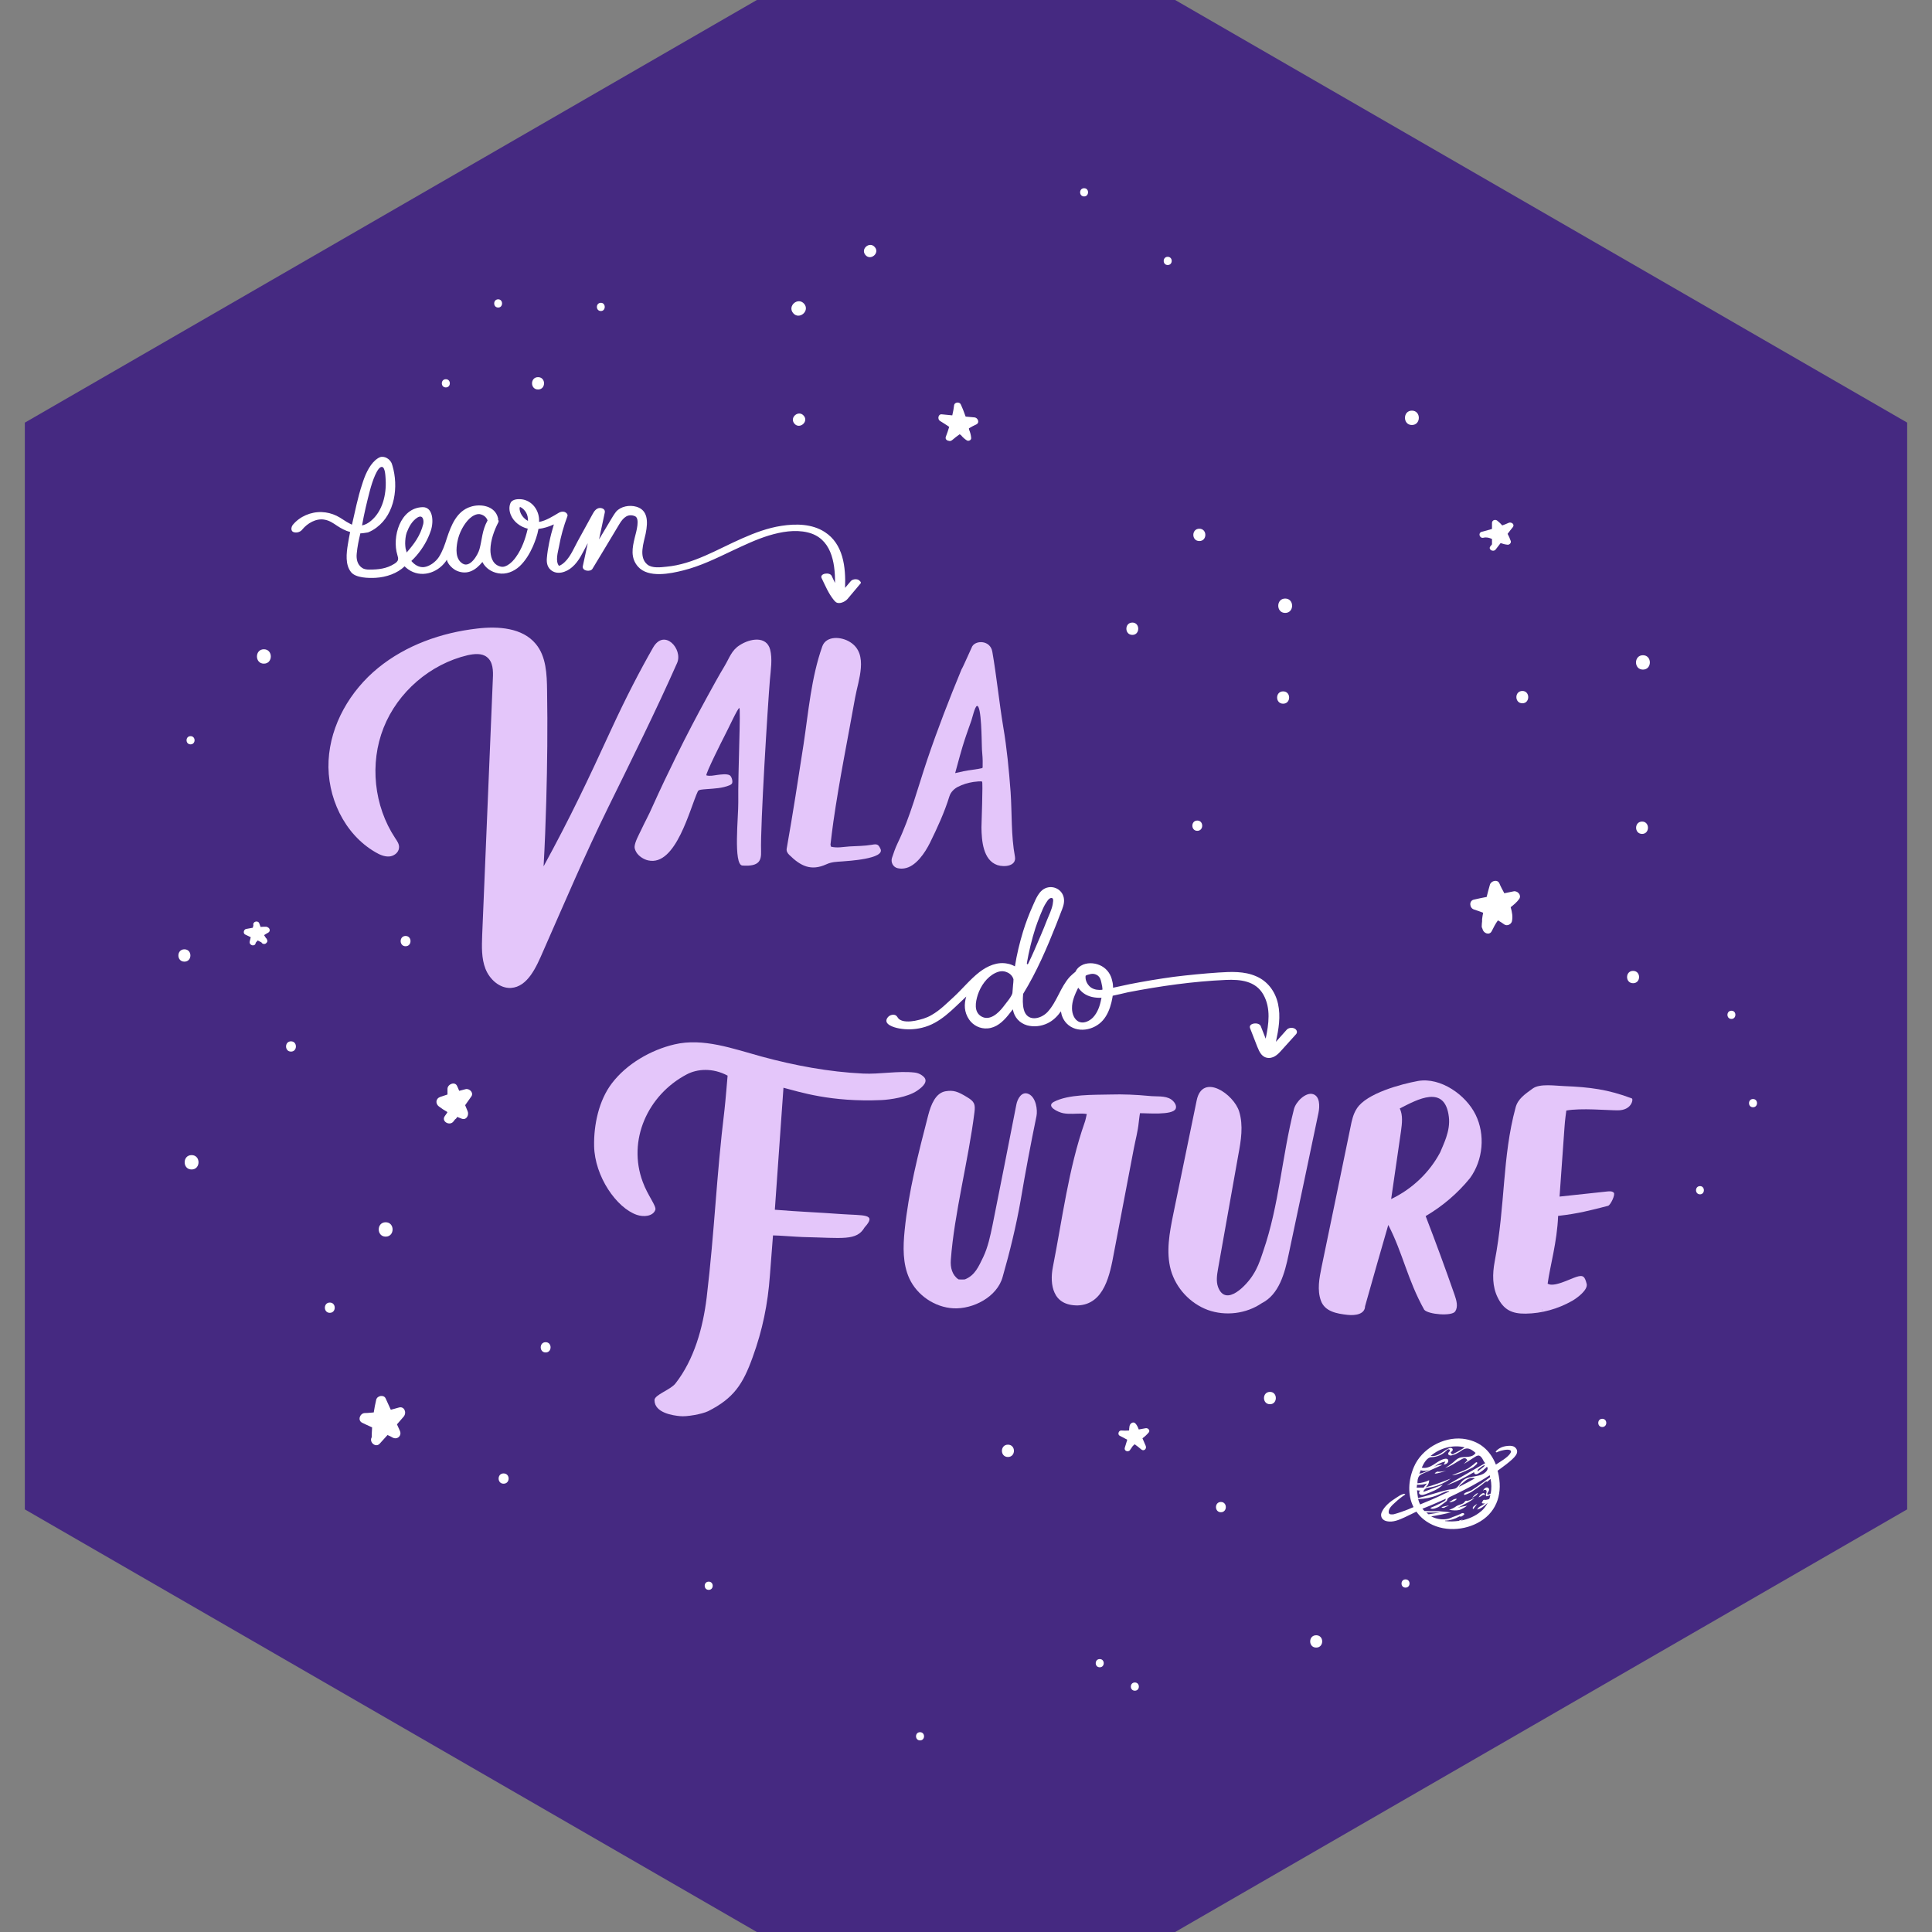 <?xml version="1.0" encoding="UTF-8" standalone="no"?>
<!-- Created with Inkscape (http://www.inkscape.org/) -->

<svg
   xmlns:dc="http://purl.org/dc/elements/1.1/"
   xmlns:cc="http://creativecommons.org/ns#"
   xmlns:rdf="http://www.w3.org/1999/02/22-rdf-syntax-ns#"
   xmlns:svg="http://www.w3.org/2000/svg"
   xmlns="http://www.w3.org/2000/svg"
   xmlns:sodipodi="http://sodipodi.sourceforge.net/DTD/sodipodi-0.dtd"
   xmlns:inkscape="http://www.inkscape.org/namespaces/inkscape"
   width="2in"
   height="2in"
   viewBox="0 0 50.8 50.8"
   version="1.1"
   id="svg8"
   sodipodi:docname="sticker.svg"
   inkscape:version="0.92.3 (2405546, 2018-03-11)"
   inkscape:export-filename="/home/cassidyjames/Pictures/vala-sticker-hex.png"
   inkscape:export-xdpi="300"
   inkscape:export-ydpi="300">
  <rect x="0" y="0" width="50.8" height="50.8" fill="#808080" stroke="none"/>
  <defs
     id="defs2">
    <clipPath
       clipPathUnits="userSpaceOnUse"
       id="clipPath18">
      <path
         d="M 0,802 H 792 V 0 H 0 Z"
         id="path16"
         inkscape:connector-curvature="0" />
    </clipPath>
  </defs>
  <sodipodi:namedview
     id="base"
     pagecolor="#ffffff"
     bordercolor="#666666"
     borderopacity="1.0"
     inkscape:pageopacity="0.0"
     inkscape:pageshadow="2"
     inkscape:zoom="3.959798"
     inkscape:cx="55.708268"
     inkscape:cy="96.127517"
     inkscape:document-units="mm"
     inkscape:current-layer="layer4"
     showgrid="false"
     units="in"
     borderlayer="true"
     inkscape:window-width="2560"
     inkscape:window-height="1377"
     inkscape:window-x="0"
     inkscape:window-y="30"
     inkscape:window-maximized="1"
     inkscape:measure-start="12.8616,48"
     inkscape:measure-end="179.138,48" />
  <g
     inkscape:groupmode="layer"
     id="layer2"
     inkscape:label="Circle"
     style="display:none">
    <circle
       style="fill:#452981;fill-opacity:1;stroke-width:0.641"
       id="path4042"
       cx="25.4"
       cy="25.4"
       r="25.4" />
  </g>
  <g
     inkscape:groupmode="layer"
     id="layer3"
     inkscape:label="Hex"
     style="display:inline">
    <path
       sodipodi:type="star"
       id="path41"
       sodipodi:sides="6"
       sodipodi:cx="25.4"
       sodipodi:cy="25.4"
       sodipodi:r1="25.4"
       sodipodi:r2="21.997044"
       sodipodi:arg1="1.5707963"
       sodipodi:arg2="2.0943951"
       inkscape:flatsided="true"
       inkscape:rounded="0"
       inkscape:randomized="0"
       d="M 25.4,50.8 3.403,38.1 3.403,12.7 25.4,0 l 21.997,12.7 10e-7,25.4 z"
       style="fill:#452981;fill-opacity:1;stroke-width:0.215" />
    <g
       inkscape:groupmode="layer"
       id="layer4"
       inkscape:label="Bleed"
       style="display:inline">
      <path
         style="display:inline;fill:#452981;fill-opacity:1;stroke-width:0.242"
         d="M 25.4,53.975 0.653,39.688 0.653,11.113 25.4,-3.175 50.147,11.112 l 10e-7,28.575 z"
         inkscape:randomized="0"
         inkscape:rounded="0"
         inkscape:flatsided="true"
         sodipodi:arg2="2.0943951"
         sodipodi:arg1="1.5707963"
         sodipodi:r2="24.746675"
         sodipodi:r1="28.575001"
         sodipodi:cy="25.4"
         sodipodi:cx="25.4"
         sodipodi:sides="6"
         id="path4514"
         sodipodi:type="star" />
    </g>
  </g>
  <g
     inkscape:label="Design"
     inkscape:groupmode="layer"
     id="layer1"
     transform="translate(0,-246.2)">
    <g
       transform="matrix(0.054,0,0,-0.054,3.936,293.026)"
       id="g12">
      <g
         id="g14"
         clip-path="url(#clipPath18)">
        <g
           id="g20"
           transform="translate(180.1,619.9)">
          <path
             d="m 0,0 c 0,0.3 0.3,0.4 0.5,0.3 1.1,-0.5 2.1,-1.7 2.6,-2.5 0.8,-1.3 1,-2.7 1,-4.2 C 1.8,-5.2 -0.1,-2.6 0,0 m -19.5,-20.1 c -0.8,-2.9 -4.6,-9.3 -8.2,-7.1 -3.8,2.3 -3.1,7.6 -2.6,10.5 0.8,4.6 3.4,9.1 6,11.5 1.4,1.3 3.3,2.3 4.9,2.1 1.6,-0.3 3.1,-1.2 3.8,-3 v -0.1 c -2.7,-4.9 -2.6,-9.1 -3.9,-13.9 M -55,-21.8 c 0.1,0.1 -0.5,1.8 -0.5,2 -0.1,0.8 -0.2,1.6 -0.2,2.4 0,1.6 0.2,3.7 0.7,5.2 1.1,2.9 2.6,5.7 5.2,7.4 2.7,1.7 3.3,-1.2 2.9,-3.1 -1.4,-5.7 -4.5,-9.8 -8.1,-13.9 M -73,7.9 c 1.4,5.5 3.9,12.2 6,12 1.7,-0.2 1.7,-5.2 1.8,-6.3 0.4,-7.1 -1.5,-15.3 -7.2,-20 -1.3,-1.1 -2.8,-1.9 -4.3,-2.2 1,5.8 2.5,11.9 3.7,16.5 M 164.8,-35 c -1.101,0.4 -2.7,0.2 -3.5,-0.7 -0.9,-1.1 -1.9,-2.2 -2.801,-3.3 0.4,10.2 -0.899,21.4 -9.899,27.2 -6.2,4 -14,4.1 -21.101,3 -6.6,-1 -13,-3.4 -19.1,-6.1 -11.9,-5.2 -23.7,-12.6 -36.9,-13.8 -2.8,-0.3 -6.9,-0.8 -9.2,1 -4.5,3.6 -1.8,10.7 -0.9,15.1 1.3,6.3 0.9,11.5 -4.5,13.1 -3.4,1 -7.6,0.2 -9.9,-2.4 -1.1,-1.4 -2,-3 -2.9,-4.5 -1.1,-1.8 -2.2,-3.7 -3.3,-5.5 -0.7,-1.2 -1.4,-2.3 -2.1,-3.5 l 2.8,13.1 c 0.3,1.5 -1.1,2.2 -2.4,2.2 -1.8,-0.1 -2.8,-1.6 -3.6,-3.1 -2.4,-4.4 -4.8,-8.8 -7.2,-13.1 -2.1,-3.8 -3.9,-8.6 -7.6,-11.2 -0.4,-0.3 -1,-0.6 -1.3,-0.7 l -0.2,-0.1 c -1.9,2.3 -0.5,6.8 0,9.4 0.9,5.1 2.3,10 4.1,14.8 0.3,0.9 -0.5,1.7 -1.2,2 -1,0.4 -2.2,0.2 -3.1,-0.4 -2.7,-1.6 -6.1,-3.8 -9.5,-4.4 v 1.4 c -0.3,4.5 -3.2,8.5 -7.7,9.5 -2,0.4 -5.5,0.4 -6.3,-1.9 -0.7,-1.7 -0.5,-3.8 0.2,-5.5 1.4,-3.5 4.7,-5.9 8.3,-6.8 0,-0.1 0,-0.2 -0.1,-0.3 -1.1,-4.7 -2.8,-9.5 -5.6,-13.4 -1.1,-1.6 -2.5,-3.1 -4.2,-4.1 -1.5,-0.8 -2.5,-1 -4.1,-0.4 -3.3,1.2 -4.2,4.8 -4.2,8 0.1,4.7 1.8,9.3 3.9,13.4 0.2,0.5 0.1,0.9 -0.2,1.2 0.1,0.2 0.1,0.5 0,0.8 -1.4,5.9 -8.4,7.1 -13.3,5.5 -6.8,-2.1 -9.5,-9 -11.6,-15.3 -1,-3.2 -2.1,-6.4 -3.9,-9.2 -1.5,-2.3 -4.5,-4.6 -7.3,-4.9 -2.4,-0.2 -4.5,1.1 -6.1,3 0.9,0.8 1.7,1.7 2.5,2.6 3.1,3.6 5.5,7.7 7,12.2 1.5,4.5 1,11.5 -4,11.4 -11,-0.3 -15,-14.6 -12.3,-23.3 0.2,-0.8 0.5,-1.6 0.3,-2.3 -0.2,-0.9 -1,-1.5 -1.8,-2 -3.8,-2.4 -7.8,-2.8 -12.1,-2.8 -1.2,0 -2.5,0.1 -3.5,0.8 -2.7,1.7 -2.9,4.9 -2.7,6.9 0.3,3.4 1,6.7 1.8,10 -0.1,-0.2 3.3,0.3 3.7,0.4 1.5,0.6 2.9,1.4 4.2,2.4 9,6.7 10.7,20 7.7,30.1 -0.1,0.2 -0.1,0.4 -0.2,0.6 v 0.1 c -0.6,1.9 -2.7,3.8 -5.1,3.6 -1.1,-0.1 -2.1,-0.9 -2.9,-1.5 -3.4,-3 -5.3,-7.8 -6.6,-12 -2.1,-6.3 -3.4,-13.1 -4.9,-19.5 -0.3,0.1 -0.6,0.2 -0.9,0.4 -2.3,1.1 -4.3,2.8 -6.6,3.9 -2.3,1.1 -4.7,1.7 -7.2,1.8 -5.3,0.2 -10.7,-2.1 -14.1,-6.2 -0.8,-1 -1.4,-3.4 1,-3.7 1.2,-0.2 2.7,0.3 3.5,1.3 2.6,3.2 6.9,5.7 11,4.9 2.3,-0.4 4.2,-1.7 6.1,-3 2,-1.3 4,-2.4 6.3,-3 -0.4,-2 -0.8,-4 -1.1,-6 -0.7,-4.2 -1.4,-10 1.6,-13.6 2.3,-2.8 8.6,-2.9 12,-2.7 5,0.3 10.5,2.1 14,5.6 0.5,-0.5 1.1,-1 1.8,-1.5 6.1,-4.3 14,-1.9 18.2,3.8 0.2,0.3 0.4,0.6 0.6,0.9 0.3,-2.1 3,-4.7 5.1,-5.5 5.1,-2 9,0.5 12.2,4.4 1.5,-3 4.4,-4.9 7.7,-5.5 3.8,-0.7 7.5,0.8 10.3,3.3 2.9,2.7 5,6.2 6.6,9.8 1.1,2.6 2.2,5.5 2.7,8.5 2.6,0.3 5.1,1.1 7.5,2.2 -0.9,-3 -1.7,-6 -2.3,-9 -0.5,-2.4 -0.9,-4.9 -1.1,-7.3 -0.2,-2.1 0.1,-4.2 1.7,-5.7 3.1,-2.9 7.8,-1.3 10.6,1.2 3.4,2.9 5.2,7.2 7.3,11.1 0.1,0.2 0.2,0.3 0.3,0.5 -0.8,-3.7 -1.6,-7.4 -2.4,-11.1 -0.5,-2.4 3.7,-3 4.7,-1.3 0,0 13,21.5 13,21.6 2,3.4 4.3,5.4 7.7,4 2.5,-1.1 0.7,-7.3 -0.1,-10.4 -1.2,-4.9 -2.2,-9.9 1.6,-14.2 5,-5.6 15.7,-3.4 22,-1.8 8.4,2.1 16.1,5.9 23.9,9.6 5.8,2.7 11.6,5.5 17.8,7.4 6,1.8 12.7,3 18.9,1.5 11.3,-2.7 13.399,-14.2 13.3,-24.6 -0.5,1.1 -1.101,2.2 -1.601,3.4 -1,2.1 -6.1,1.2 -4.899,-1.1 1.8,-3.7 3.3,-7.4 5.899,-10.6 0.301,-0.4 0.7,-0.8 1.101,-1.1 1.7,-1.1 4.5,0.3 5.6,1.6 2.101,2.5 4.2,5 6.3,7.5 0.601,0.4 -0.299,1.5 -1.199,1.9"
             style="fill:#ffffff;fill-opacity:1;fill-rule:nonzero;stroke:none"
             id="path22"
             inkscape:connector-curvature="0" />
        </g>
        <g
           id="g24"
           transform="translate(463.8,385.2)">
          <path
             d="m 0,0 c -1.898,-0.2 -3.7,0 -5.3,1 -1.7,1.1 -3,3.398 -2.8,5.5 v 0.2 c 0.1,0.5 2.201,0.899 2.6,1 1.102,0.198 2.102,0 3.102,-0.601 1.299,-0.899 1.698,-2.1 2,-3.6 C -0.3,3.2 0.4,0 0,0 M -0.5,-4.601 C -1.1,-7.799 -2.2,-10.999 -4.398,-13.4 -6,-15.101 -8.7,-16.5 -11,-15.7 c -2.6,0.9 -3.7,4.099 -3.7,6.599 -0.1,3.602 1.5,7 3,10.102 0.7,-0.9 1.5,-1.8 2.4,-2.5 2.6,-2 5.8,-2.5 9,-2.4 C -0.399,-4.2 -0.5,-4.4 -0.5,-4.601 m -42.899,7 c -0.102,-1.198 -0.201,-2.5 -0.302,-3.799 -0.1,-1.701 -3.399,-5.399 -4.399,-6.8 -2.5,-3.3 -6.7,-7.1 -10.7,-4.8 -3.8,2.2 -2.9,7 -1.8,10.5 1.399,4.3 4.399,8.7 8.6,10.7 1.9,0.899 3.7,1.198 5.7,0.3 1.5,-0.602 2.7,-1.9 3.1,-3.4 0,-1 -0.1,-1.8 -0.199,-2.701 m 6.699,10.5 c 1,5.802 2.4,11.602 4.2,17.201 0.9,2.8 3.5,9.5 4.602,11.3 0.698,1.1 1.799,3.3 3.099,3.3 0.8,0 1.2,-0.4 0.7,-3.1 -0.5,-2.6 -1.799,-5.3 -2.799,-7.7 -1.901,-5 -4.102,-9.9 -6.201,-14.8 -0.9,-2.1 -1.9,-4.201 -2.9,-6.3 C -36.2,12.2 -36.7,12.399 -36.7,12.899 M 93.5,-18.8 c -1.2,0.5 -2.8,0.3 -3.7,-0.7 -1.6,-1.8 -3.3,-3.7 -4.899,-5.5 l -0.299,-0.3 c 1.299,6.1 2.398,12.3 1,18.5 -1.302,5.899 -5,11 -10.701,13.399 -5.7,2.5 -12.2,2.2 -18.299,1.799 C 49.3,7.898 42.102,7.2 34.8,6.299 c -7.3,-1 -14.5,-2.2 -21.6,-3.6 -2.599,-0.5 -5.2,-1.2 -7.9,-1.7 0,1.1 -0.1,2.1 -0.399,3.2 -0.601,3.1 -2.299,5.698 -5.101,7.3 -2.698,1.5 -6.1,1.898 -9,0.8 -1.698,-0.7 -3.1,-1.901 -3.8,-3.5 -1,-0.8 -1.898,-1.601 -2.8,-2.5 -4.599,-5.101 -6.2,-12.101 -10.8,-17.101 -3.5,-3.699 -10.101,-4.899 -11.601,1.301 -0.6,2.398 -0.5,5 -0.3,7.5 6.602,10.699 11.602,22.398 16.2,34 0.7,1.9 1.5,3.8 2.2,5.7 0.8,2 1.701,4.1 1.5,6.3 -0.299,4.2 -4.4,6.9 -8.4,5.7 -3.8,-1.2 -5.3,-5.5 -6.8,-8.8 -1.8,-4 -3.4,-8.2 -4.7,-12.4 -1.7,-5.6 -3.1,-11.3 -4,-17.102 -1.1,0.602 -2.3,1.102 -3.5,1.301 -5,1.101 -9.898,-1.1 -13.8,-4.1 -4.5,-3.5 -8.2,-8.1 -12.4,-12 -3.399,-3.1 -6.8,-6.6 -10.899,-8.9 -2.5,-1.5 -5.2,-2.199 -8.101,-2.801 -2.198,-0.398 -6.198,-0.799 -8,1.102 -0.3,0.3 -0.5,0.8 -0.8,1.1 -1,1.299 -3.398,0.799 -4.398,-0.5 -2.701,-3.399 3.199,-5 5.398,-5.399 3.7,-0.7 7.5,-0.601 11.2,0.3 9,2.1 15.101,9.2 21.601,15.2 -1.101,-3.7 -1.101,-7.5 1.399,-11.2 2,-2.9 5.401,-4.602 9,-4.3 4.2,0.3 7.401,3.198 10,6.399 0.8,1 1.5,1.9 2.3,2.9 v -0.102 c 0.7,-3.799 3.2,-6.599 6.9,-7.699 3.3,-0.899 6.899,-0.5 10,1 2.701,1.301 4.8,3.4 6.5,5.801 0.3,-2.102 1.1,-4.102 2.8,-5.9 4.901,-5 13.3,-3.399 17.6,1.5 2.2,2.5 3.4,5.601 4.2,8.799 0.2,1.102 0.5,2.102 0.602,3.201 2.599,0.5 5.199,1.2 7.5,1.7 15.599,3 31.599,5.3 47.599,6 7,0.3 14.5,-0.401 18.3,-7.2 3.7,-6.6 2.602,-14.3 1.102,-21.399 -0.802,2 -1.602,4.1 -2.401,6.1 -0.899,2.2 -6.2,1.5 -5.2,-1 l 3.5,-9 c 1.102,-2.7 2.301,-5.401 5.602,-5.5 3.099,0 5,2.4 6.898,4.5 2.2,2.4 4.301,4.8 6.5,7.2 0.799,1.1 -0.001,2.3 -1.001,2.7"
             style="fill:#ffffff;fill-opacity:1;fill-rule:nonzero;stroke:none"
             id="path26"
             inkscape:connector-curvature="0" />
        </g>
        <g
           id="g28"
           transform="translate(193.1,477)"
           style="fill:#e4c6fa;fill-opacity:1">
          <path
             d="M 0,0 C -0.3,-10.6 -0.7,-21.2 -1.3,-31.7 11.9,-7.5 20.2,10.1 31.7,35.1 38.9,50.7 45.6,63.6 52,74.8 57.5,84.4 66.7,74 63.7,67.3 53.3,43.8 41.5,20.1 30.1,-3.1 18.7,-26.3 9.4,-48.3 -1.5,-73 -4.8,-80.6 -9,-90.4 -17.2,-90.9 c -5.5,-0.3 -10.4,4.2 -12.4,9.301 -2,5.1 -1.8,10.899 -1.6,16.399 1.7,41.7 3.5,83.3 5.2,125 0.2,3.7 0.1,8.1 -2.9,10.4 -2.5,2 -6.2,1.6 -9.4,0.9 -18.2,-4.3 -34,-17.9 -40.9,-35.3 -6.9,-17.4 -4.7,-38.1 5.6,-53.7 1,-1.5 2.1,-3 1.9,-4.8 -0.2,-2.4 -2.6,-4.1 -4.9,-4.2 -2.3,-0.1 -4.6,0.9 -6.6,2.1 -15.2,8.8 -23.7,27 -22.8,44.6 0.9,17.5 10.5,34 24.1,45.1 13.6,11.1 30.8,17.2 48.3,19.2 10.2,1.2 22,0.4 28.5,-7.5 C 0,70.5 0.3,61.8 0.4,53.9 0.7,36 0.5,18 0,0"
             style="fill:#e4c6fa;fill-opacity:1;fill-rule:nonzero;stroke:none"
             id="path30"
             inkscape:connector-curvature="0" />
        </g>
        <g
           id="g32"
           transform="translate(236.1,454.8)"
           style="fill:#e4c6fa;fill-opacity:1">
          <path
             d="m 0,0 c 0.1,2.3 2.1,5.9 3.1,8 1.9,4.1 3.9,7.6 5.7,11.8 3.7,8.2 7.6,16.4 11.6,24.5 4.8,9.8 9.9,19.5 15.1,29 2.7,4.9 5.4,9.9 8.3,14.7 2.4,4 3.4,7.7 7.4,10.2 5.1,3.3 13,4.6 14.8,-2.1 C 67.2,91.6 66.3,86 65.9,81.4 64.9,69.3 61.2,10.5 61.6,-2.2 61.7,-6.5 60.9,-9.7 52.5,-9.1 48,-8.8 50.6,15 50.5,21.7 50.3,36.5 51.8,67.7 51,67.6 50.2,67.5 45.7,57.6 43.9,54.2 43.1,52.7 34.2,35 35,34.8 c 1.7,-0.5 3.6,0 5.2,0.2 1.5,0.2 4.9,0.7 6.2,-0.2 0.9,-0.6 1.6,-3.1 1,-4 C 47.1,30.4 46.7,30.2 46.3,30 42.7,28.5 38.9,28.4 35.1,28.1 32.8,27.9 31.2,27.9 30.8,27 27,19 20.2,-9.7 6.6,-6.6 4.4,-6.1 2.1,-4.6 0.9,-2.7 0.2,-1.5 0,-0.7 0,0"
             style="fill:#e4c6fa;fill-opacity:1;fill-rule:nonzero;stroke:none"
             id="path34"
             inkscape:connector-curvature="0" />
        </g>
        <g
           id="g36"
           transform="translate(397.5,508.9)"
           style="fill:#e4c6fa;fill-opacity:1">
          <path
             d="m 0,0 c -0.2,-0.7 -0.5,-1.4 -0.7,-2.1 -1,-2.9 -3.7,-12.6 -4.6,-16.1 2.899,0.7 5.3,1.2 8.3,1.6 2.3,0.3 3.7,0.6 4.7,0.8 0.5,0.2 0.399,0 0.399,3.6 C 8.099,-10 7.7,-7.3 7.7,-5.1 7.599,-3.5 7.599,15.1 5.3,14.5 4.3,14.2 3,8.5 2.6,7.4 1.7,4.8 0.8,2.4 0,0 m 3,43.5 c 1.8,3.1 8.8,3.1 9.8,-2.6 2.101,-12.1 3.3,-24.4 5.3,-36.5 1.801,-10.5 2.801,-21.2 3.601,-31.8 0.7,-10.3 0.2,-21.3 2.1,-31.4 0.9,-4.7 -5.1,-5.3 -8.5,-4.2 -7.1,2.4 -7.7,12.1 -7.8,18.3 0,1.5 0.8,22.3 0.3,22.4 -0.7,0.2 -2.8,0 -4.2,-0.2 -2.6,-0.4 -5.3,-1.2 -7.6,-2.4 -1.7,-0.9 -3.4,-2.4 -4.1,-4.6 -2.4,-7.8 -5.9,-15.4 -9.5,-22.7 -2.301,-4.6 -6.801,-11.6 -12.5,-12.4 -1.101,-0.2 -2.2,-0.1 -3.2,0.1 -2.2,0.5 -3.4,2.8 -2.8,4.9 0.8,2.4 1.6,4.8 2.699,7.1 6.301,13 9.9,27.2 14.5,40.8 5,14.8 10.7,29.5 16.7,44 0.7,1 4.8,10.5 5.2,11.2"
             style="fill:#e4c6fa;fill-opacity:1;fill-rule:nonzero;stroke:none"
             id="path38"
             inkscape:connector-curvature="0" />
        </g>
        <g
           id="g40"
           transform="translate(331.7,454.9)"
           style="fill:#e4c6fa;fill-opacity:1">
          <path
             d="M 0,0 C 3,-0.8 6,-0.1 9.1,0.1 12.701,0.3 16.3,0.3 19.899,0.9 22.501,1.4 23.1,1.1 24.1,-1 26.701,-6 7.899,-7 5.5,-7.2 2.7,-7.4 0.398,-7.4 -2.2,-8.6 -9.7,-12 -14.7,-9.5 -20.3,-4 c -0.802,0.8 -1.5,1.8 -1.2,3.2 3,16.9 5.6,33.8 8.2,50.7 2.399,15.9 3.698,32.3 9.1,47.6 1.9,5.3 9.3,4.9 13.7,2 9,-5.8 3.8,-18.5 2.3,-26.9 C 8.2,52.4 4.1,32.4 1.2,12.1 0.7,8.4 0.2,4.7 -0.2,1 -0.2,0.7 0,0.4 0,0"
             style="fill:#e4c6fa;fill-opacity:1;fill-rule:nonzero;stroke:none"
             id="path42"
             inkscape:connector-curvature="0" />
        </g>
        <g
           id="g44"
           transform="translate(377.1,342.6)"
           style="fill:#e4c6fa;fill-opacity:1">
          <path
             d="m 0,0 c -1.1,1.2 -2.8,2.102 -4.698,2.302 -8,0.898 -16.901,-0.901 -25,-0.5 -16.7,0.8 -33.302,3.898 -49.501,8.3 -13.9,3.799 -28.4,9.2 -42.4,5.898 -11.5,-2.698 -23.299,-9.5 -30.5,-19 -6.299,-8.3 -8.799,-20.1 -8.6,-30.5 0.301,-14.8 10.9,-30.1 20.801,-33.5 3.199,-1.1 7.799,-0.8 9,2.4 0.699,1.8 -3.701,7 -6.101,13.6 -7.6,20.302 2.4,42.4 21.4,52.4 5.1,2.701 12.6,3.3 19.9,-0.599 0,0 -1.1,-13.2 -1.5,-16.5 -4.1,-33.802 -4.699,-57.802 -8.699,-91.602 -1.801,-14.7 -6.101,-30.2 -15.201,-41.8 -2.4,-3.099 -10.2,-5.5 -10.2,-8.099 0,-6.302 9.2,-7.5 12.401,-7.802 3.199,-0.398 10.799,1 13.699,2.4 12.5,6.3 17,13.201 21.7,26.3 4.8,13.2 7.4,25.901 8.4,39.901 0.4,5 1.5,19.398 1.5,19.398 2.8,0 11.201,-0.698 14.701,-0.8 19.2,-0.398 26,-2 29.898,4.7 6.2,6.8 -0.398,5.701 -11.6,6.5 -10.7,0.8 -21.4,1.201 -32.1,2.1 1.4,19.802 2.801,39.602 4.2,59.4 7.802,-2 23,-7.099 47.802,-6 4.099,0.201 12.599,1.401 17.198,4.5 C -0.199,-4.399 1.801,-2 0,0"
             style="fill:#e4c6fa;fill-opacity:1;fill-rule:nonzero;stroke:none"
             id="path46"
             inkscape:connector-curvature="0" />
        </g>
        <g
           id="g48"
           transform="translate(631.3,313.3)"
           style="fill:#e4c6fa;fill-opacity:1">
          <path
             d="m 0,0 c 1.102,3.3 1.7,6.602 1.3,10 -1.899,16 -15.3,8.5 -23.899,4.102 1.6,-3.302 1.1,-7.302 0.6,-11 -1.6,-11 -3.2,-22.102 -4.8,-33.102 10.1,4.8 18.7,12.9 23.901,22.8 C -1.899,-4.8 -0.8,-2.399 0,0 m -38.6,-79 c -0.299,-1.1 -0.601,-2.1 -0.9,-3.2 -0.1,-3.899 -4.7,-4.6 -8.5,-4.198 -5.5,0.599 -11.1,1.698 -13,6.898 -1.898,5.2 -0.8,10.9 0.3,16.3 2.5,11.9 4.9,23.802 7.4,35.7 2.2,10.8 4.5,21.7 6.7,32.5 0.6,3.102 1.3,6.4 3.1,9.102 C -38.8,21.5 -21.898,26 -13.7,27.5 -2.7,29.4 9.602,20.7 14.3,11.102 19.102,1.401 18,-11 11.602,-19.799 c -6,-7.4 -13.401,-13.7 -21.602,-18.5 4.9,-12.7 9.602,-25.5 14.102,-38.4 0.898,-2.6 1.799,-5.698 0.299,-8 -1.601,-2.5 -13.2,-1.5 -15.101,0.802 -8.199,14.697 -10.4,27.597 -17.5,41.297 -4,-13.799 -6.5,-22.6 -10.4,-36.4"
             style="fill:#e4c6fa;fill-opacity:1;fill-rule:nonzero;stroke:none"
             id="path50"
             inkscape:connector-curvature="0" />
        </g>
        <g
           id="g52"
           transform="translate(541.6,256.1)"
           style="fill:#e4c6fa;fill-opacity:1">
          <path
             d="m 0,0 c 0.2,0.602 0.4,1.2 0.602,1.802 7.799,22.599 9.099,46.099 15,69.3 1,3.599 5.7,8.2 9.2,7.2 3.398,-1 3.398,-5.802 2.698,-9.2 C 22.7,46.201 17.9,23.302 13,0.302 11.102,-8.898 8.302,-19.3 -0.1,-23.5 c -7.599,-5.198 -17.7,-6.398 -26.299,-3.3 -8.602,3.2 -15.5,10.602 -18,19.5 -2.401,8.8 -0.602,18.2 1.2,27.102 3.8,18.5 7.599,36.898 11.398,55.398 2.8,13.7 18.102,3.102 20.7,-5.398 2.1,-6.802 0.901,-14.102 -0.4,-21 -3.3,-18.5 -6.6,-37.102 -9.898,-55.602 -0.5,-2.898 -1,-6 0,-8.8 3.799,-10.2 14.299,1.3 17.099,6 2,3.1 3.2,6.3 4.3,9.6"
             style="fill:#e4c6fa;fill-opacity:1;fill-rule:nonzero;stroke:none"
             id="path54"
             inkscape:connector-curvature="0" />
        </g>
        <g
           id="g56"
           transform="translate(397,244.2)"
           style="fill:#e4c6fa;fill-opacity:1">
          <path
             d="m 0,0 c 4.9,2 6.6,6.2 8.9,10.898 2.3,4.901 3.399,10.201 4.5,15.5 C 17.299,46 21.2,65.5 25,85.099 c 0.5,2.7 2.6,6.799 6.1,5.101 3.5,-1.7 4.301,-7.802 3.7,-10.7 C 32,65.898 29.401,52.2 27.1,38.5 24.901,26 21.8,13.3 18.3,1.1 15.6,-8.601 3.901,-14.601 -5.7,-14.101 c -9,0.5 -17.6,6.302 -21.399,14.5 C -30.4,7.6 -30.2,15.899 -29.4,23.8 c 1.9,19 6.7,37.599 11.5,56.2 1.301,4.898 3.5,10.8 8.5,11.6 3.801,0.601 5.9,-0.1 10.601,-3 C 4.501,86.6 5.1,85.3 4.6,81.399 1.8,58.6 -5.299,31.8 -6.9,9.501 c -0.3,-3.7 0.601,-7.4 3.7,-9.5 C -3,-0.101 0,-0.101 0,0"
             style="fill:#e4c6fa;fill-opacity:1;fill-rule:nonzero;stroke:none"
             id="path58"
             inkscape:connector-curvature="0" />
        </g>
        <g
           id="g60"
           transform="translate(440.6,237.7)"
           style="fill:#e4c6fa;fill-opacity:1">
          <path
             d="m 0,0 c -1.6,3.5 -1.698,8.1 -0.8,12.6 4.602,23.299 7.602,47.799 15.401,70.101 0.5,1.3 0.7,2.698 1.099,4.3 -0.8,0.1 -1.398,0.2 -2,0.2 -3,0.1 -6.398,-0.4 -9.5,0.198 -2.5,0.5 -8.5,3.302 -4.599,5.5 7.2,3.802 19.398,3.401 27.398,3.602 6.4,0.2 12.802,-0.102 19.102,-0.7 3.299,-0.401 7.799,0.3 10.7,-1.7 1.198,-0.8 2.898,-2.8 2.198,-4.5 -1.398,-3.399 -14.6,-2.1 -17.398,-2.201 0,0 -0.401,-2.299 -0.602,-4.398 -0.398,-4.3 -1.6,-8.602 -2.398,-12.8 -3.201,-17 -6.5,-33.9 -9.701,-50.9 C 27,9.102 24.301,-5.798 11.2,-6.198 5.2,-6.2 1.7,-3.8 0,0"
             style="fill:#e4c6fa;fill-opacity:1;fill-rule:nonzero;stroke:none"
             id="path62"
             inkscape:connector-curvature="0" />
        </g>
        <g
           id="g64"
           transform="translate(711.7,334.7)">
          <path
             d="M 0,0 Z"
             style="fill:#bab2df;fill-opacity:1;fill-rule:nonzero;stroke:none"
             id="path66"
             inkscape:connector-curvature="0" />
        </g>
        <g
           id="g68"
           transform="translate(677.9,229.2)"
           style="fill:#e4c6fa;fill-opacity:1">
          <path
             d="M 0,0 V 0.2 H 0.198 C 0.199,0.1 0.1,0 0,0 m 43.8,103.1 c -11.602,4.4 -20.5,5.5 -32.901,6 -4,0.101 -11.898,1.4 -15.398,-1.201 -3.7,-2.698 -7.2,-5 -8.302,-9.198 C -19.4,74.3 -17.7,51.399 -23,23.6 c -1.102,-5.899 -1.2,-12.1 1.5,-17.5 2.898,-5.899 6.898,-7.899 13.6,-7.8 7.9,0.099 15.7,2.3 22.599,6.2 2.602,1.5 7.802,5.398 7.102,8.3 -0.901,3.5 -1.602,4.5 -5,3.4 -3.401,-1.101 -11,-5.2 -14,-3.302 1.2,8.802 4.599,20.201 5.099,33 9.901,1.102 16.101,2.802 24.3,4.901 1.2,0.3 3.7,5.5 2.801,6.4 -0.801,0.8 -2,0.698 -3.101,0.6 -7.799,-0.8 -15.599,-1.7 -23.299,-2.5 0.799,11.2 1.599,22.5 2.4,33.7 0.198,3.398 0.898,8.2 0.898,8.2 7.102,1.3 20,0.1 24.901,0.1 7,-0.099 7.8,5.501 7,5.801"
             style="fill:#e4c6fa;fill-opacity:1;fill-rule:nonzero;stroke:none"
             id="path70"
             inkscape:connector-curvature="0" />
        </g>
        <g
           id="g72"
           transform="translate(511.1,609.7)">
          <path
             d="m 0,0 c -3.898,0 -3.898,-6 0,-6 3.9,0 3.9,6 0,6"
             style="fill:#ffffff;fill-opacity:1;fill-rule:nonzero;stroke:none"
             id="path74"
             inkscape:connector-curvature="0" />
        </g>
        <g
           id="g76"
           transform="translate(478.5,564)">
          <path
             d="m 0,0 c -3.9,0 -3.9,-6 0,-6 3.8,0 3.8,6 0,6"
             style="fill:#ffffff;fill-opacity:1;fill-rule:nonzero;stroke:none"
             id="path78"
             inkscape:connector-curvature="0" />
        </g>
        <g
           id="g80"
           transform="translate(551.9,530.5)">
          <path
             d="m 0,0 c -3.9,0 -3.9,-6 0,-6 3.899,0 3.899,6 0,6"
             style="fill:#ffffff;fill-opacity:1;fill-rule:nonzero;stroke:none"
             id="path82"
             inkscape:connector-curvature="0" />
        </g>
        <g
           id="g84"
           transform="translate(661.8,612.6)">
          <path
             d="M 0,0 C -1.1,-0.5 -2.1,-0.9 -3.2,-1.3 -3.898,-0.5 -4.7,0.3 -5.599,1 -6.599,1.8 -8.2,1.3 -8.2,-0.1 V -3 c -1.698,-0.5 -3.3,-1 -5,-1.4 -1.899,-0.5 -1.1,-3.3 0.802,-2.9 1.5,0.4 2.898,0 4.198,-0.6 v -2.4 -0.2 c -0.3,-0.3 -0.5,-0.7 -0.8,-1 -1.2,-1.5 1.4,-3 2.602,-1.5 0.799,1 1.599,2.1 2.398,3.1 1.102,-0.4 2.3,-0.7 3.5,-0.8 0.9,0 1.8,1 1.4,1.9 -0.4,1.2 -0.9,2.3 -1.5,3.4 0.8,1.1 1.701,2.2 2.5,3.2 C 3.101,-0.7 1.101,0.5 0,0"
             style="fill:#ffffff;fill-opacity:1;fill-rule:nonzero;stroke:none"
             id="path86"
             inkscape:connector-curvature="0" />
        </g>
        <g
           id="g88"
           transform="translate(57.5,415.6)">
          <path
             d="m 0,0 c -0.2,0.2 -0.5,0.3 -0.9,0.3 -0.9,0 -1.7,0 -2.6,-0.1 C -3.7,0.7 -3.9,1.3 -4.1,1.8 -4.6,3.6 -7.5,2.9 -7,1 -7.1,0.6 -7.2,0.2 -7.3,-0.2 c -1.1,-0.2 -2.2,-0.4 -3.3,-0.6 -1.2,-0.3 -1.5,-2.2 -0.4,-2.7 0.9,-0.4 1.8,-0.9 2.7,-1.3 -0.2,-0.7 -0.3,-1.4 -0.5,-2.1 -0.4,-1.9 2.5,-2.7 2.9,-0.8 0,0.1 0,0.2 0.1,0.3 0.3,0.3 0.6,0.7 0.9,1 0.6,-0.3 1.2,-0.6 1.8,-0.9 0.2,-0.4 0.6,-0.8 1.3,-0.8 0.5,0 0.9,0.2 1.1,0.5 0.5,0.4 0.7,1 0.3,1.7 -0.1,0.3 -0.2,0.5 -0.5,0.7 -0.3,0.5 -0.6,0.9 -0.9,1.4 0.6,0.4 1.2,0.8 1.8,1.1 1.5,0.7 1,2.3 0,2.7"
             style="fill:#ffffff;fill-opacity:1;fill-rule:nonzero;stroke:none"
             id="path90"
             inkscape:connector-curvature="0" />
        </g>
        <g
           id="g92"
           transform="translate(153.8,336.8)">
          <path
             d="m 0,0 c -1,-0.3 -2,-0.5 -3.1,-0.8 -0.3,0.8 -0.7,1.6 -1,2.3 -1,2.4 -4.6,1 -4.7,-1.3 v -2.8 c -1.2,-0.4 -2.4,-0.799 -3.6,-1.2 -2.2,-0.8 -2.3,-3.3 -0.6,-4.599 1.3,-1 2.7,-1.901 4.1,-2.701 v -0.299 c -0.4,-0.602 -0.8,-1.102 -1.2,-1.701 -1.9,-2.601 2.5,-5.101 4.3,-2.5 0.2,0.3 0.5,0.6 0.7,0.899 0.5,0.302 0.8,0.7 1,1.2 0.8,-0.3 1.5,-0.6 2.3,-0.898 2.3,-0.802 3.6,1.898 2.8,3.698 -0.4,1 -0.8,1.9 -1.2,2.9 1,1.401 1.9,2.7 2.9,4.1 C 4.2,-1.899 2,0.5 0,0"
             style="fill:#ffffff;fill-opacity:1;fill-rule:nonzero;stroke:none"
             id="path94"
             inkscape:connector-curvature="0" />
        </g>
        <g
           id="g96"
           transform="translate(664,433.1)">
          <path
             d="m 0,0 c -1.5,-0.3 -2.9,-0.6 -4.4,-0.9 -0.899,1.7 -1.8,3.3 -2.399,4.8 -0.9,2.1 -4,1.3 -4.601,-0.6 -0.6,-2 -1.1,-4 -1.6,-6 -2.1,-0.4 -4.1,-0.8 -6.2,-1.3 -2.5,-0.5 -2.2,-4.1 0,-4.8 1.5,-0.5 3,-1 4.5,-1.6 -0.2,-1 -0.399,-2 -0.5,-3 -0.1,-0.4 0,-0.7 0,-1 -0.1,-0.9 -0.2,-1.7 -0.2,-2.6 0,-0.5 0.2,-0.9 0.4,-1.3 0.4,-2.1 3.4,-3.3 4.5,-1 0.9,1.8 1.8,3.6 3,5.2 1.1,-0.6 2.1,-1.3 3.1,-2 1.301,-0.9 3.301,0 3.7,1.5 0.5,2.2 0.101,4.5 -0.6,6.9 1.5,1.2 3,2.4 4.2,4.1 C 4.1,-1.7 1.9,0.5 0,0"
             style="fill:#ffffff;fill-opacity:1;fill-rule:nonzero;stroke:none"
             id="path98"
             inkscape:connector-curvature="0" />
        </g>
        <g
           id="g100"
           transform="translate(121.4,181.8)">
          <path
             d="m 0,0 c -1.3,-0.398 -2.6,-0.7 -4,-1.1 -0.8,1.8 -1.6,3.6 -2.5,5.5 -0.9,2 -4.1,1.399 -4.6,-0.601 -0.5,-2.1 -0.9,-4.198 -1.2,-6.198 -1.5,-0.102 -2.9,-0.302 -4.4,-0.302 -2.3,-0.1 -3.6,-3.5 -1.3,-4.698 1.6,-0.802 3.2,-1.5 4.9,-2.302 -0.1,-1.6 -0.2,-3.198 -0.2,-4.8 -1.4,-2.3 1.9,-5.3 3.9,-3.1 1.3,1.399 2.5,2.8 3.8,4.201 0.9,-0.401 1.8,-0.802 2.6,-1.302 2.3,-1.1 4.5,1.101 3.4,3.4 -0.5,1 -0.9,2.1 -1.4,3.1 1.1,1.302 2.2,2.5 3.3,3.802 C 3.9,-2.399 2.5,0.7 0,0"
             style="fill:#ffffff;fill-opacity:1;fill-rule:nonzero;stroke:none"
             id="path102"
             inkscape:connector-curvature="0" />
        </g>
        <g
           id="g104"
           transform="translate(401.7,663.9)">
          <path
             d="m 0,0 c -1.5,0.1 -3,0.3 -4.4,0.4 -0.701,2 -1.5,4.1 -2.399,6 -0.601,1.3 -3,1 -3.2,-0.4 -0.2,-1.7 -0.5,-3.3 -0.9,-5 -1.701,0.2 -3.399,0.3 -5.1,0.5 -1.8,0.2 -2.2,-2.4 -0.9,-3.2 1.5,-0.9 3,-1.9 4.5,-2.9 -0.5,-1.6 -1,-3.2 -1.6,-4.7 -0.5,-1.2 0.398,-2 1.398,-2.1 0.5,-0.2 1.102,-0.1 1.701,0.4 1.2,1 2.299,1.9 3.601,2.8 0.198,-0.2 0.5,-0.3 0.698,-0.5 0.802,-1 1.701,-1.8 2.802,-2.5 0.8,-0.5 2.198,0.1 2.1,1.2 -0.1,1.4 -0.5,2.8 -1,4 0,0.2 -0.1,0.5 -0.1,0.7 1.198,0.7 2.5,1.4 3.8,2 C 2.5,-2.4 1.5,-0.2 0,0"
             style="fill:#ffffff;fill-opacity:1;fill-rule:nonzero;stroke:none"
             id="path106"
             inkscape:connector-curvature="0" />
        </g>
        <g
           id="g108"
           transform="translate(124.6,411.4)">
          <path
             d="m 0,0 c -3.2,0 -3.2,-5 0,-5 3.2,0 3.2,5 0,5"
             style="fill:#ffffff;fill-opacity:1;fill-rule:nonzero;stroke:none"
             id="path110"
             inkscape:connector-curvature="0" />
        </g>
        <g
           id="g112"
           transform="translate(68.8,360.1)">
          <path
             d="m 0,0 c -3.2,0 -3.2,-5 0,-5 3.2,0 3.2,5 0,5"
             style="fill:#ffffff;fill-opacity:1;fill-rule:nonzero;stroke:none"
             id="path114"
             inkscape:connector-curvature="0" />
        </g>
        <g
           id="g116"
           transform="translate(20.4,304.7)">
          <path
             d="m 0,0 c -4.5,0 -4.5,-7 0,-7 4.5,0 4.5,7 0,7"
             style="fill:#ffffff;fill-opacity:1;fill-rule:nonzero;stroke:none"
             id="path118"
             inkscape:connector-curvature="0" />
        </g>
        <g
           id="g120"
           transform="translate(114.9,272)">
          <path
             d="m 0,0 c -4.5,0 -4.5,-7 0,-7 4.5,0 4.5,7 0,7"
             style="fill:#ffffff;fill-opacity:1;fill-rule:nonzero;stroke:none"
             id="path122"
             inkscape:connector-curvature="0" />
        </g>
        <g
           id="g124"
           transform="translate(55.6,551)">
          <path
             d="m 0,0 c -4.5,0 -4.5,-7 0,-7 4.5,0 4.5,7 0,7"
             style="fill:#ffffff;fill-opacity:1;fill-rule:nonzero;stroke:none"
             id="path126"
             inkscape:connector-curvature="0" />
        </g>
        <g
           id="g128"
           transform="translate(552.9,575.7)">
          <path
             d="m 0,0 c -4.5,0 -4.5,-7 0,-7 4.5,0 4.5,7 0,7"
             style="fill:#ffffff;fill-opacity:1;fill-rule:nonzero;stroke:none"
             id="path130"
             inkscape:connector-curvature="0" />
        </g>
        <g
           id="g132"
           transform="translate(313.9,660.9)">
          <path
             d="M 0,0 C 2.5,-3 7.1,0.9 4.6,3.8 2.1,6.8 -2.5,3 0,0"
             style="fill:#ffffff;fill-opacity:1;fill-rule:nonzero;stroke:none"
             id="path134"
             inkscape:connector-curvature="0" />
        </g>
        <g
           id="g136"
           transform="translate(348.5,743)">
          <path
             d="M 0,0 C 2.5,-3 7.1,0.9 4.6,3.8 2.1,6.8 -2.5,3 0,0"
             style="fill:#ffffff;fill-opacity:1;fill-rule:nonzero;stroke:none"
             id="path138"
             inkscape:connector-curvature="0" />
        </g>
        <g
           id="g140"
           transform="translate(313.3,714.7)">
          <path
             d="M 0,0 C 2.9,-3.5 8.3,1 5.4,4.5 2.4,8 -2.899,3.5 0,0"
             style="fill:#ffffff;fill-opacity:1;fill-rule:nonzero;stroke:none"
             id="path142"
             inkscape:connector-curvature="0" />
        </g>
        <g
           id="g144"
           transform="translate(614.6,667.2)">
          <path
             d="m 0,0 c -4.5,0 -4.5,-7 0,-7 4.5,0 4.5,7 0,7"
             style="fill:#ffffff;fill-opacity:1;fill-rule:nonzero;stroke:none"
             id="path146"
             inkscape:connector-curvature="0" />
        </g>
        <g
           id="g148"
           transform="translate(727.1,548.1)">
          <path
             d="m 0,0 c -4.5,0 -4.5,-7 0,-7 4.5,0 4.5,7 0,7"
             style="fill:#ffffff;fill-opacity:1;fill-rule:nonzero;stroke:none"
             id="path150"
             inkscape:connector-curvature="0" />
        </g>
        <g
           id="g152"
           transform="translate(645.7,153.8)">
          <path
             d="M 0,0 0.5,0.5 C 0.6,0.7 0.8,0.9 0.7,1.102 0.5,1.901 -0.7,0.602 -0.901,0.401 -1.701,-0.2 -2.501,-0.799 -3.3,-1.398 -4.901,-2.5 -9.5,-4.099 -11.602,-5 c 2.602,0 8,2.7 10.302,3.9 0.4,0.4 0.9,0.701 1.3,1.1"
             style="fill:#ffffff;fill-opacity:1;fill-rule:nonzero;stroke:none"
             id="path154"
             inkscape:connector-curvature="0" />
        </g>
        <g
           id="g156"
           transform="translate(645.2,139.2)">
          <path
             d="M 0,0 -0.2,-0.2 C -0.601,-0.5 -1.101,-1.3 -1.601,-1.4 -0.4,-1 1.001,-0.2 1.6,1 1,0.8 0.399,0.399 0,0"
             style="fill:#ffffff;fill-opacity:1;fill-rule:nonzero;stroke:none"
             id="path158"
             inkscape:connector-curvature="0" />
        </g>
        <g
           id="g160"
           transform="translate(629,133.3)">
          <path
             d="M 0,0 C 0.4,-0.5 1.3,-0.5 1.9,0 2.099,0.2 3.599,0.602 3.7,0.7 2.9,0.8 0.7,0.2 0,0"
             style="fill:#ffffff;fill-opacity:1;fill-rule:nonzero;stroke:none"
             id="path162"
             inkscape:connector-curvature="0" />
        </g>
        <g
           id="g164"
           transform="translate(634.2,136.6)">
          <path
             d="m 0,0 c -0.3,-0.198 -1.3,-0.8 -1.5,-1 1,0 3.2,0.7 3.8,1.7 C 1.5,0.9 0.5,0.4 0,0"
             style="fill:#ffffff;fill-opacity:1;fill-rule:nonzero;stroke:none"
             id="path166"
             inkscape:connector-curvature="0" />
        </g>
        <g
           id="g168"
           transform="translate(653,140)">
          <path
             d="m 0,0 c 0,-0.2 -1.9,-1.2 -1.7,-0.2 0,0.2 0.101,0.3 0.2,0.5 0.2,0.3 0.4,0.601 0.6,1 0.101,0.4 0.2,0.8 -0.1,1.101 -0.9,1.3 -2.7,-0.301 -2.8,-1.4 0.1,0.6 0.899,0.9 1.399,0.6 1,-0.6 -0.3,-1.899 0.101,-2.899 0.1,-0.101 0.2,-0.2 0.3,-0.101 0.6,0.101 1.3,0.301 1.8,0.601 -0.1,-0.7 -0.3,-1.3 -0.5,-1.9 -0.1,-0.2 -1.6,-0.5 -1.8,-0.5 -0.6,0 -1,0.3 -1.4,-0.5 -0.199,-0.3 -0.3,-0.7 -0.5,-1 0.5,-0.3 1.2,-0.3 1.7,-0.1 -0.7,-0.601 -1.5,-1.101 -2.3,-1.5 -0.3,-0.2 -0.6,-0.3 -0.9,-0.601 -0.199,-0.199 -0.699,-1 -0.899,-1 2,0.301 3.8,1.9 5.3,3.301 -0.8,-1.601 -1.9,-3.101 -3.3,-4.2 -2.8,-2.4 -6.3,-3.8 -9.8,-4.5 0.5,0.2 0.8,0.5 1.1,0.7 -0.6,-0.301 -1.1,-0.5 -1.8,-0.601 -0.101,-0.1 -0.101,-0.2 -0.2,-0.2 -2.2,-0.3 -4.4,-0.399 -6.7,-0.1 -0.1,0 -0.1,0.2 0,0.2 2.4,0.1 4.7,0.8 6.8,2 0.301,0.2 0.601,0.1 0.7,-0.101 0.101,-0.1 2,0.9 1.8,1.4 -0.1,0.1 -0.199,0.2 -0.3,0.3 -0.7,0.3 -1.3,-0.2 -1.899,-0.5 -0.801,-0.399 -1.7,-0.7 -2.5,-1 -1.301,-0.399 -2.301,-1.1 -3.7,-1.3 -2.601,-0.4 -5.4,0 -7.7,1.3 3.4,0.5 6.7,1.2 10,2 -0.7,-0.2 -2,0.2 -2.8,0.2 -1.2,0.1 -2.3,0.2 -3.5,0.3 h -4 c -1,0 -2,0.101 -3,0.101 -0.3,0.399 -0.7,0.699 -1,1.1 1.399,0.6 2.8,1.1 4.2,1.7 2.399,1 4.8,2.1 7.3,3.2 -0.4,-0.4 0,-0.4 -0.3,-0.801 -0.301,-0.399 -4,-2.399 -7.301,-3.699 0.7,-1.2 3.9,0.399 4.2,0.6 0.2,0.2 3.5,2.5 3.7,2.7 0.5,0.7 0.1,0.7 0.6,1.3 0.2,0.2 0.5,0.4 0.7,0.6 5.101,2.4 10.101,4.9 15,7.801 1.601,0.899 3.101,1.899 4.7,2.899 0.1,-0.3 0.1,-0.6 0.2,-0.899 -0.2,-0.2 -6,-4.5 -9,-6.4 -1.2,-0.7 -4.601,-1.3 -3.5,-2.3 1.8,0.6 3.1,1.2 4.6,2.3 1.7,1.1 3.7,2.5 5.2,3.8 0.5,0.4 1,0.7 1.2,0.3 1,0.8 1.6,1.3 1.7,1.4 C 0.4,4.7 0.4,2.3 0,0 m -31.4,-9.3 c 0,0 4.5,-0.101 6.801,0 -1.9,-0.3 -3.9,-0.601 -5.7,-0.9 -0.401,0.3 -0.701,0.6 -1.101,0.9 m -3,3.9 c -0.4,0.8 -0.7,1.6 -0.9,2.4 0,0.1 0,0.1 -0.101,0.2 3.2,0.1 6.4,0.7 9.4,1.899 1.5,0.601 3.4,1.801 5,1.9 0.4,0.2 0.6,0.1 0.8,-0.1 -0.899,-0.4 -1.8,-0.801 -2.6,-1.2 C -26.6,-2.2 -30.5,-3.8 -34.4,-5.4 M -7.7,7.3 c -2.5,-1.399 -5.1,-2.8 -7.7,-4.1 0.2,0.8 1.2,1.399 1.801,1.899 0.8,0.7 1.6,1.4 2.6,1.9 C -9.9,7.6 -8.9,7.7 -7.7,7.3 M -35.9,1.5 c 0.601,-0.1 1.2,-0.2 1.9,-0.2 -0.6,0.101 -1,-0.6 -0.9,-1.2 0.101,-0.6 0.801,-0.899 1.4,-0.899 0.599,0 1.2,0.2 1.7,0.399 3,1.101 6.2,2.301 8.5,4.601 -3.2,-1.2 -6.3,-2.3 -9.5,-3.5 0,0.7 0.6,1.3 1.2,1.7 0.699,0.3 1.399,0.399 2.1,0.5 3.6,0.6 7,2.1 10,4.3 -4,-1.601 -8.1,-3.2 -12.3,-4.3 1.1,0.8 1.8,2.1 1.8,3.5 -1.8,-0.9 -3.8,-1.4 -5.7,-1.5 0,1.3 0.101,2.6 0.9,3.6 0.5,0.6 1.2,0.9 1.899,1.2 3.101,1.399 6.301,2.8 9.4,4.2 -1.4,0.1 -2.9,-0.301 -4.1,-1 1.6,1.3 3.5,2.199 5.5,2.6 -0.301,-0.5 -0.5,-1 -0.801,-1.5 0.7,0.1 1.301,0.3 1.801,0.8 0.5,0.5 0.6,1.3 0.1,1.8 -0.4,0.301 -0.9,0.301 -1.4,0.2 -2,-0.399 -3.699,-1.7 -5.399,-2.8 -1.7,-1.1 -3.8,-2 -5.8,-1.5 0.899,2 2.5,5.1 4.8,5.1 2.7,0.101 5.399,1.301 7.2,3.2 0.199,0.3 0.5,0.5 0.8,0.601 0.3,0.1 0.8,0 0.899,-0.4 0.101,-0.5 -0.6,-0.9 -0.8,-1.4 -0.2,-0.5 0.2,-1 0.7,-1.1 0.5,-0.2 1,0 1.4,0.1 1.199,0.3 2.3,0.9 3.3,1.5 1,0.7 2,1.5 3.2,1.7 1.699,0.3 3.3,-0.9 4.699,-2.1 -0.699,-1.3 -2.199,-1.8 -3.6,-1.9 -1.4,-0.2 -2.9,0 -4.2,-0.5 -1.3,-0.5 -2.2,-1.4 -3.2,-2.3 -1.199,-1 -2.5,-1.9 -3.8,-2.6 2.8,0.699 5.5,2.899 8.2,4.3 0.4,0.2 0.9,0.5 1.4,0.399 0.5,-0.1 1,-0.399 1,-0.899 0.2,0.1 0.3,0.1 0.5,0.2 -0.7,-0.7 -1.3,-1.4 -2,-2.101 1.8,1.2 3.7,2.3 5.5,3.5 0.399,0.3 0.899,0.5 1.399,0.601 0.9,0.1 1.601,-0.7 2.101,-1.5 0.399,-0.801 0.8,-1.601 1.399,-2.2 -6.3,-3.601 -12.5,-7.2 -18.8,-10.8 4.7,1.6 9.2,4 13.5,6.5 -0.3,-0.4 0.101,-1 0.601,-1.101 0.5,-0.1 1,0.2 1.399,0.4 1.5,0.899 2.9,2 4.101,3.2 0.6,-0.4 0.399,-1.4 -0.101,-2 -1.3,-1.7 -3.5,-2.2 -5.6,-2.601 -2.101,-0.3 -4.3,-0.6 -5.9,-2 -1.2,-1 -1.899,-2.6 -3.2,-3.6 -1,-0.8 -3.1,-0.7 -4.3,-1 -5.1,-1.2 -9.3,-2.8 -14.399,-4 -0.198,1.2 -0.398,2.5 -0.498,3.8 m 0,2.7 c 1.7,-0.101 3.301,0.1 4.801,0.6 -0.601,-0.7 -1.101,-1.399 -1.7,-2.1 -0.101,0 -0.2,0.1 -0.3,0.1 h -3 C -36,3.3 -35.9,3.7 -35.9,4.2 m 1.8,7.1 0.1,-0.1 c 1.6,-0.4 2.9,-0.2 4.1,0.399 -1.5,-0.899 -3.1,-1.8 -4.899,-2 C -34.5,10.2 -34.3,10.7 -34.1,11.3 m 21.4,11.1 c -1.6,-1.101 -3.3,-2.101 -5.2,-3 -0.699,-0.601 -1.3,-0.4 -1.6,0.6 0.1,0.1 0.2,0.1 0.3,0.2 0.101,0.2 0.4,0.3 0.5,0.5 0.2,0.3 0.3,0.7 0,1.1 -0.8,0.9 -2.5,-0.3 -3.2,-0.7 -2.199,-1.5 -4.399,-3.3 -7.3,-2.899 h -0.1 c 4.6,3.899 10.9,5.599 16.6,4.199 m 9.8,-8.6 c 0,-0.1 -0.1,-0.2 -0.3,-0.6 -0.2,-0.4 -3.2,-2.5 -3.2,-2.5 -0.1,0.3 0,0.6 0.2,0.899 0.2,0.2 0.4,0.4 0.7,0.601 0.6,0.399 1.2,1 1.9,1.3 0.4,0.3 0.7,0.4 0.7,0.3 m 15.7,7 c 0,0.2 -0.1,0.4 -0.2,0.601 -0.3,0.6 -0.8,1.1 -1.399,1.399 -0.9,0.4 -2,0.4 -3,0.3 -1.2,-0.1 -2.5,-0.399 -3.601,-1 -0.8,-0.399 -1.6,-1 -2.199,-1.8 0.3,-0.7 0.899,-0.1 1.5,0.101 1,0.399 4.1,1.199 5.3,0.699 0.5,-0.199 0.899,-0.5 0.5,-1.3 -1.101,-2.2 -5.3,-4.5 -7.2,-5.8 -2.8,7.1 -8.2,11.7 -16.2,12.6 -9.6,1 -20,-5 -23.7,-13.699 -2.8,-6.5 -3.199,-13.7 -0.199,-19.601 -0.9,-0.399 -1.801,-0.7 -2.601,-1.1 -2,-0.8 -4.8,-1.8 -7.1,-2.4 -1.101,-0.1 -2.3,-0.2 -2.4,0.9 -0.2,2 1.9,3.7 3.2,4.899 1.6,1.5 3,2.601 4.8,3.801 0.2,0.1 -0.1,0.199 -0.2,0.3 -0.199,0.1 -0.399,0.1 -0.6,0 -1.3,-0.3 -2.5,-1.2 -3.6,-1.9 -2.7,-1.7 -5.7,-4 -7,-7 -0.301,-0.7 -0.4,-1.399 -0.2,-2.1 0.3,-1.3 1.6,-2.101 2.8,-2.3 2.9,-0.601 5.9,0.699 8.5,1.899 2.4,1.101 4.9,2.4 5.8,2.8 0.9,-1.3 2,-2.5 3.3,-3.6 7.601,-6.3 18.601,-6 26.301,-2 9,4.6 12.3,13.4 10.5,23 -0.2,0.8 -0.301,1.7 -0.601,2.5 1.101,0.8 7.4,5.2 8.8,7.4 C 12.6,19.1 13,19.9 12.8,20.8"
             style="fill:#ffffff;fill-opacity:1;fill-rule:nonzero;stroke:none"
             id="path170"
             inkscape:connector-curvature="0" />
        </g>
        <g
           id="g172"
           transform="translate(632.7,132)">
          <path
             d="M 0,0 C 2,-0.4 3.6,-0.4 5,-0.1 5.6,0 8,1.299 8.8,2 7,1.6 6.3,1.7 4.2,0.9 6.599,2.4 11.099,4.2 12.398,5.9 11.898,5.599 9.398,4.099 8.5,4.4 7.898,4.599 7.398,3.4 6.8,3.099 5.7,2.499 4.7,2.4 3.6,1.799 2.899,1.2 1,0.2 0,0"
             style="fill:#ffffff;fill-opacity:1;fill-rule:nonzero;stroke:none"
             id="path174"
             inkscape:connector-curvature="0" />
        </g>
        <g
           id="g176"
           transform="translate(644.7,132.6)">
          <path
             d="m 0,0 c 0.6,0.7 1.1,1.602 1.7,2.302 -0.4,-0.2 -1.9,-1.2 -2.101,-1.7 -0.1,-0.3 -0.1,-0.701 0.101,-0.901 0.1,0.1 0.199,0.199 0.3,0.299"
             style="fill:#ffffff;fill-opacity:1;fill-rule:nonzero;stroke:none"
             id="path178"
             inkscape:connector-curvature="0" />
        </g>
        <g
           id="g180"
           transform="translate(648.1,138.5)">
          <path
             d="M 0,0 C 0.302,0.2 0.602,0.5 1,0.7 1.302,0.9 1.7,0.8 1.9,0.599 1.9,0.7 2,0.9 2,0.999 2,1.399 1.602,1.699 1.2,1.599 0.302,1.4 -0.698,0.299 -1,-0.501 -0.699,-0.3 -0.3,-0.1 0,0"
             style="fill:#ffffff;fill-opacity:1;fill-rule:nonzero;stroke:none"
             id="path182"
             inkscape:connector-curvature="0" />
        </g>
        <g
           id="g184"
           transform="translate(625.7,149.7)">
          <path
             d="M 0,0 C 0.6,-0.4 5.1,1.1 5.7,1.398 5.099,1.099 1.898,0.599 1.3,0.898 1.1,0.8 0.1,0.3 0,0"
             style="fill:#ffffff;fill-opacity:1;fill-rule:nonzero;stroke:none"
             id="path186"
             inkscape:connector-curvature="0" />
        </g>
        <g
           id="g188"
           transform="translate(417.9,163.7)">
          <path
             d="m 0,0 c -3.9,0 -3.9,-6 0,-6 3.899,0 3.899,6 0,6"
             style="fill:#ffffff;fill-opacity:1;fill-rule:nonzero;stroke:none"
             id="path190"
             inkscape:connector-curvature="0" />
        </g>
        <g
           id="g192"
           transform="translate(545.5,189.4)">
          <path
             d="m 0,0 c -3.9,0 -3.9,-6 0,-6 3.8,0 3.8,6 0,6"
             style="fill:#ffffff;fill-opacity:1;fill-rule:nonzero;stroke:none"
             id="path194"
             inkscape:connector-curvature="0" />
        </g>
        <g
           id="g196"
           transform="translate(726.7,467.1)">
          <path
             d="m 0,0 c -3.9,0 -3.9,-6 0,-6 3.8,0 3.8,6 0,6"
             style="fill:#ffffff;fill-opacity:1;fill-rule:nonzero;stroke:none"
             id="path198"
             inkscape:connector-curvature="0" />
        </g>
        <g
           id="g200"
           transform="translate(521.6,135.8)">
          <path
             d="m 0,0 c -3.198,0 -3.198,-5 0,-5 3.2,0 3.2,5 0,5"
             style="fill:#ffffff;fill-opacity:1;fill-rule:nonzero;stroke:none"
             id="path202"
             inkscape:connector-curvature="0" />
        </g>
        <g
           id="g204"
           transform="translate(510.1,467.6)">
          <path
             d="m 0,0 c -3.198,0 -3.198,-5 0,-5 3.2,0 3.2,5 0,5"
             style="fill:#ffffff;fill-opacity:1;fill-rule:nonzero;stroke:none"
             id="path206"
             inkscape:connector-curvature="0" />
        </g>
        <g
           id="g208"
           transform="translate(192.8,213.6)">
          <path
             d="m 0,0 c -3.2,0 -3.2,-5 0,-5 3.2,0 3.2,5 0,5"
             style="fill:#ffffff;fill-opacity:1;fill-rule:nonzero;stroke:none"
             id="path210"
             inkscape:connector-curvature="0" />
        </g>
        <g
           id="g212"
           transform="translate(87.7,232.9)">
          <path
             d="m 0,0 c -3.2,0 -3.2,-5 0,-5 3.2,0 3.2,5 0,5"
             style="fill:#ffffff;fill-opacity:1;fill-rule:nonzero;stroke:none"
             id="path214"
             inkscape:connector-curvature="0" />
        </g>
        <g
           id="g216"
           transform="translate(172.3,149.7)">
          <path
             d="m 0,0 c -3.2,0 -3.2,-5 0,-5 3.3,0 3.3,5 0,5"
             style="fill:#ffffff;fill-opacity:1;fill-rule:nonzero;stroke:none"
             id="path218"
             inkscape:connector-curvature="0" />
        </g>
        <g
           id="g220"
           transform="translate(484.9,171.7)">
          <path
             d="M 0,0 C -1.102,-0.2 -2.2,-0.4 -3.302,-0.602 -3.7,0.5 -4.2,1.599 -5,2.398 c -0.4,0.5 -1.2,0.5 -1.7,0.201 -1.3,-0.701 -1.2,-2.3 -1.3,-3.701 -1.302,-0.099 -2.602,-0.099 -3.802,0 -1.3,0.102 -2,-2 -0.698,-2.599 1.198,-0.6 2.398,-1.2 3.6,-1.901 -0.401,-1.299 -0.8,-2.599 -1.201,-3.898 -0.398,-1.4 1.201,-2.102 2.102,-1.5 0.198,0.1 0.398,0.2 0.5,0.5 0.398,0.5 0.698,1 1.1,1.6 0.299,0.4 0.7,0.7 1.099,1.101 1.102,-0.802 2.2,-1.601 3.2,-2.5 1.201,-1.101 2.8,0.198 2.201,1.698 -0.5,1.201 -1.1,2.5 -1.6,3.701 1.1,0.799 2.198,1.799 3.1,2.9 C 2.399,-1 1.1,0.3 0,0"
             style="fill:#ffffff;fill-opacity:1;fill-rule:nonzero;stroke:none"
             id="path222"
             inkscape:connector-curvature="0" />
        </g>
        <g
           id="g224"
           transform="translate(219.7,719.7)">
          <path
             d="m 0,0 c -2.6,0 -2.6,-4 0,-4 2.5,0 2.5,4 0,4"
             style="fill:#ffffff;fill-opacity:1;fill-rule:nonzero;stroke:none"
             id="path226"
             inkscape:connector-curvature="0" />
        </g>
        <g
           id="g228"
           transform="translate(455,775.5)">
          <path
             d="m 0,0 c -2.6,0 -2.6,-4 0,-4 2.5,0 2.6,4 0,4"
             style="fill:#ffffff;fill-opacity:1;fill-rule:nonzero;stroke:none"
             id="path230"
             inkscape:connector-curvature="0" />
        </g>
        <g
           id="g232"
           transform="translate(611.5,98.1)">
          <path
             d="m 0,0 c -2.6,0 -2.6,-4 0,-4 2.6,0 2.6,4 0,4"
             style="fill:#ffffff;fill-opacity:1;fill-rule:nonzero;stroke:none"
             id="path234"
             inkscape:connector-curvature="0" />
        </g>
        <g
           id="g236"
           transform="translate(272.2,97)">
          <path
             d="m 0,0 c -2.6,0 -2.6,-4 0,-4 2.6,0 2.6,4 0,4"
             style="fill:#ffffff;fill-opacity:1;fill-rule:nonzero;stroke:none"
             id="path238"
             inkscape:connector-curvature="0" />
        </g>
        <g
           id="g240"
           transform="translate(375.1,23.7)">
          <path
             d="m 0,0 c -2.6,0 -2.6,-4 0,-4 2.601,0 2.601,4 0,4"
             style="fill:#ffffff;fill-opacity:1;fill-rule:nonzero;stroke:none"
             id="path242"
             inkscape:connector-curvature="0" />
        </g>
        <g
           id="g244"
           transform="translate(770.2,375)">
          <path
             d="m 0,0 c -2.602,0 -2.602,-4 0,-4 2.5,0 2.6,4 0,4"
             style="fill:#ffffff;fill-opacity:1;fill-rule:nonzero;stroke:none"
             id="path246"
             inkscape:connector-curvature="0" />
        </g>
        <g
           id="g248"
           transform="translate(754.9,289.6)">
          <path
             d="m 0,0 c -2.602,0 -2.602,-4 0,-4 2.5,0 2.5,4 0,4"
             style="fill:#ffffff;fill-opacity:1;fill-rule:nonzero;stroke:none"
             id="path250"
             inkscape:connector-curvature="0" />
        </g>
        <g
           id="g252"
           transform="translate(462.6,59.3)">
          <path
             d="m 0,0 c -2.6,0 -2.6,-4 0,-4 2.601,0 2.601,4 0,4"
             style="fill:#ffffff;fill-opacity:1;fill-rule:nonzero;stroke:none"
             id="path254"
             inkscape:connector-curvature="0" />
        </g>
        <g
           id="g256"
           transform="translate(479.7,47.9)">
          <path
             d="m 0,0 c -2.602,0 -2.602,-4 0,-4 2.6,0 2.6,4 0,4"
             style="fill:#ffffff;fill-opacity:1;fill-rule:nonzero;stroke:none"
             id="path258"
             inkscape:connector-curvature="0" />
        </g>
        <g
           id="g260"
           transform="translate(495.7,742.1)">
          <path
             d="m 0,0 c -2.602,0 -2.602,-4 0,-4 2.6,0 2.6,4 0,4"
             style="fill:#ffffff;fill-opacity:1;fill-rule:nonzero;stroke:none"
             id="path262"
             inkscape:connector-curvature="0" />
        </g>
        <g
           id="g264"
           transform="translate(144.2,682.5)">
          <path
             d="m 0,0 c -2.6,0 -2.6,-4 0,-4 2.6,0 2.6,4 0,4"
             style="fill:#ffffff;fill-opacity:1;fill-rule:nonzero;stroke:none"
             id="path266"
             inkscape:connector-curvature="0" />
        </g>
        <g
           id="g268"
           transform="translate(19.9,508.7)">
          <path
             d="m 0,0 c -2.6,0 -2.6,-4 0,-4 2.6,0 2.6,4 0,4"
             style="fill:#ffffff;fill-opacity:1;fill-rule:nonzero;stroke:none"
             id="path270"
             inkscape:connector-curvature="0" />
        </g>
        <g
           id="g272"
           transform="translate(169.7,721.4)">
          <path
             d="m 0,0 c -2.6,0 -2.6,-4 0,-4 2.5,0 2.5,4 0,4"
             style="fill:#ffffff;fill-opacity:1;fill-rule:nonzero;stroke:none"
             id="path274"
             inkscape:connector-curvature="0" />
        </g>
        <g
           id="g276"
           transform="translate(780.7,332)">
          <path
             d="m 0,0 c -2.602,0 -2.602,-4 0,-4 2.6,0 2.6,4 0,4"
             style="fill:#ffffff;fill-opacity:1;fill-rule:nonzero;stroke:none"
             id="path278"
             inkscape:connector-curvature="0" />
        </g>
        <g
           id="g280"
           transform="translate(707.3,176.3)">
          <path
             d="m 0,0 c -2.6,0 -2.6,-4 0,-4 2.601,0 2.601,4 0,4"
             style="fill:#ffffff;fill-opacity:1;fill-rule:nonzero;stroke:none"
             id="path282"
             inkscape:connector-curvature="0" />
        </g>
        <g
           id="g284"
           transform="translate(189.1,683.5)">
          <path
             d="m 0,0 c -3.9,0 -3.9,-6 0,-6 3.9,0 3.9,6 0,6"
             style="fill:#ffffff;fill-opacity:1;fill-rule:nonzero;stroke:none"
             id="path286"
             inkscape:connector-curvature="0" />
        </g>
        <g
           id="g288"
           transform="translate(16.9,404.9)">
          <path
             d="m 0,0 c -3.9,0 -3.9,-6 0,-6 3.9,0 3.9,6 0,6"
             style="fill:#ffffff;fill-opacity:1;fill-rule:nonzero;stroke:none"
             id="path290"
             inkscape:connector-curvature="0" />
        </g>
        <g
           id="g292"
           transform="translate(722.3,394.4)">
          <path
             d="m 0,0 c -3.898,0 -3.898,-6 0,-6 3.9,0 3.9,6 0,6"
             style="fill:#ffffff;fill-opacity:1;fill-rule:nonzero;stroke:none"
             id="path294"
             inkscape:connector-curvature="0" />
        </g>
        <g
           id="g296"
           transform="translate(568,70.9)">
          <path
             d="m 0,0 c -3.9,0 -3.9,-6 0,-6 3.9,0 3.9,6 0,6"
             style="fill:#ffffff;fill-opacity:1;fill-rule:nonzero;stroke:none"
             id="path298"
             inkscape:connector-curvature="0" />
        </g>
        <g
           id="g300"
           transform="translate(668.4,530.7)">
          <path
             d="m 0,0 c -3.9,0 -3.9,-6 0,-6 3.8,0 3.8,6 0,6"
             style="fill:#ffffff;fill-opacity:1;fill-rule:nonzero;stroke:none"
             id="path302"
             inkscape:connector-curvature="0" />
        </g>
      </g>
    </g>
  </g>
</svg>

